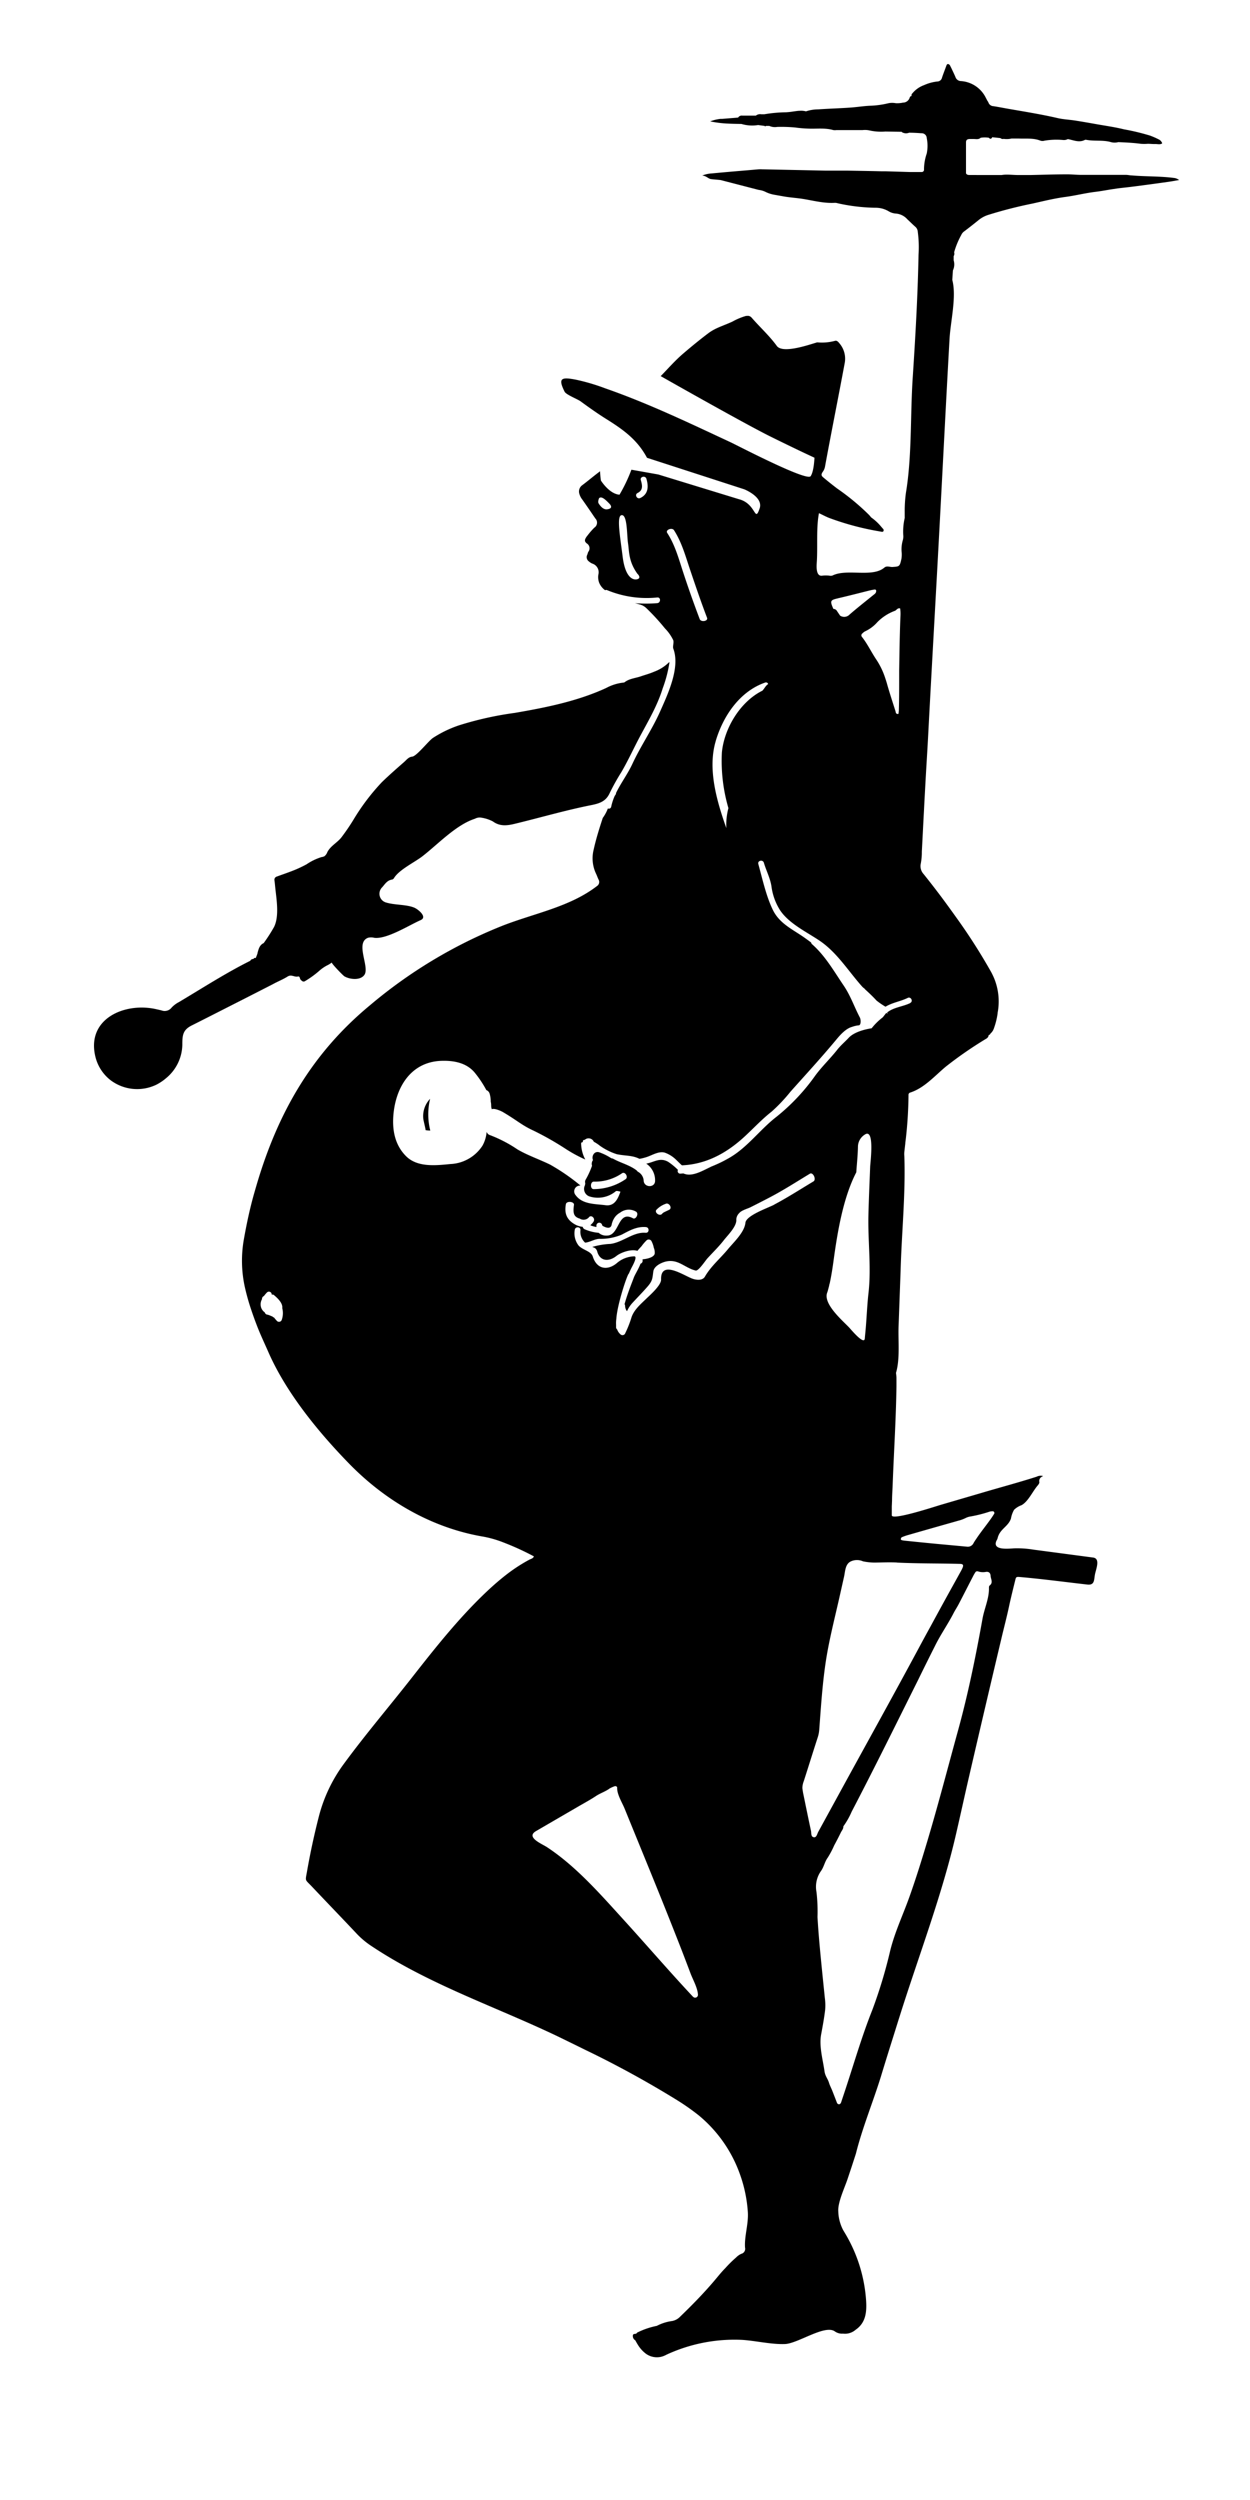 <svg id="Warstwa_1" data-name="Warstwa 1" xmlns="http://www.w3.org/2000/svg" viewBox="0 0 300 600"><title>grajek</title><g id="gruby"><path d="M103.23,263.71a6,6,0,0,0-1.64,4.79c.06.55.65,2.76.53,2.73a7.23,7.23,0,0,0,1.15.11A15.88,15.88,0,0,1,103.23,263.71Z"/><path d="M65.5,236.2c1.15-.64,2.4-1.12,3.52-1.83.91-.58,1.63.18,2.45,0,.56-.14.44.51.68.76.46.46.71.59,1.16.28A23.12,23.12,0,0,0,76.62,233a9.3,9.3,0,0,1,2.18-1.45,7.57,7.57,0,0,0,.84-.55c-.19.15,2.56,3,3,3.31,1.2.73,3.84,1.1,4.83-.36,1.28-1.91-2.29-7.66.84-8.88a3,3,0,0,1,1.49,0c3,.41,8.33-3,11.13-4.23,1.76-.74-.6-2.63-1.5-3-1.87-.79-4.67-.6-6.75-1.23a2.18,2.18,0,0,1-.93-3.69c.66-.77,1.2-1.66,2.34-1.82a.75.75,0,0,0,.46-.34c1.19-2,4.9-3.78,6.76-5.2,3.73-2.87,8.1-7.59,12.67-9.06a2.39,2.39,0,0,1,1.32-.29,8.72,8.72,0,0,1,3,.94c1.68,1.23,3.42,1,5.17.58,6.23-1.5,12.21-3.27,18.53-4.52,2-.41,3.46-.93,4.35-2.92a52.45,52.45,0,0,1,2.79-5c1.65-2.83,3-5.83,4.54-8.7,2-3.73,4.11-7.3,5.37-11.39a31,31,0,0,0,1.63-6.29,1.25,1.25,0,0,0-.37.28,9.93,9.93,0,0,1-3.27,2c-1.08.48-2.2.77-3.3,1.15-1.28.43-2.69.52-3.81,1.38a.34.34,0,0,1-.12.06,1.25,1.25,0,0,1-.43.07,11.29,11.29,0,0,0-3.86,1.25c-6.89,3.19-14.54,4.72-22,6a79.67,79.67,0,0,0-13.42,3,27.66,27.66,0,0,0-6.19,3c-1.1.74-3.89,4.38-5,4.5-.87.08-1.34.78-1.92,1.28-1.8,1.58-3.62,3.17-5.34,4.84a52.08,52.08,0,0,0-6.84,9.05,51.17,51.17,0,0,1-2.9,4.24c-1,1.25-2.56,2-3.34,3.48a2.27,2.27,0,0,1-.7,1,2.1,2.1,0,0,1-.7.21,13.61,13.61,0,0,0-3.62,1.75,29.48,29.48,0,0,1-3.8,1.72c-1.09.42-2.2.79-3.3,1.2a.79.79,0,0,0-.58.9c.08.58.13,1.16.19,1.75.29,2.77,1,6.8-.27,9.42a39.07,39.07,0,0,1-2.5,3.9c-1,.46-1.22,1.42-1.48,2.35l0,.08c-.11.39-.28.76-.42,1.14h-.06l0,0a.48.48,0,0,0-.24,0,.47.47,0,0,0-.27.25c-.3,0-.6.09-.74.42-5.91,2.95-11.52,6.58-17.19,9.95a6.42,6.42,0,0,0-1.7,1.29,2.11,2.11,0,0,1-2.45.67l-1.14-.26c-7.6-1.79-17.11,2.26-14.64,11.64a10.16,10.16,0,0,0,3.58,5.38,10.6,10.6,0,0,0,10.94,1.1,11.52,11.52,0,0,0,2.37-1.58,10.64,10.64,0,0,0,3.91-8c0-2.33.1-3.6,2.33-4.7C49.39,244.43,65,236.46,65.5,236.2Z"/><path d="M282,42.74c-3.44-.48-6.92-.34-10.38-.64-.45,0-.9-.13-1.35-.13l-10.75,0c-1.17,0-2.35-.14-3.52-.13-2.92,0-5.85.11-8.78.17l-2.73,0c-1,0-1.91-.1-2.87-.1a7.49,7.49,0,0,0-1.24.1l-.3,0H236.6L232.83,42h-.06c-.37,0-.72,0-.93-.4,0-1,0-2.08,0-3.12,0-.52,0-1,0-1.55,0-.91,0-1.82,0-2.73,0-.59.25-.8.84-.84.32,0,.64,0,1,0,.57,0,1.17.18,1.67-.29a5.82,5.82,0,0,1,2,0c.29.36.53.3.75-.06l0-.08,2,.21a.82.82,0,0,0,.78.19,5.17,5.17,0,0,0,1.88-.08c.59,0,1.17,0,1.76,0,1.73.07,3.5-.16,5.18.51a1.68,1.68,0,0,0,1,0,17.44,17.44,0,0,1,4.45-.16,2,2,0,0,0,1.13-.22c1.38.25,2.74.95,4.16.16,0,0,.12,0,.19,0,2,.41,4.05,0,6,.57a3.39,3.39,0,0,0,1.76,0c1.79.08,3.58.16,5.37.4a11,11,0,0,0,1.72,0c.59,0,1.17.08,1.77.06s1.15.2,1.68-.16a1.61,1.61,0,0,0-.93-1,18.14,18.14,0,0,0-2-.87,54.1,54.1,0,0,0-6.25-1.5c-2.08-.52-4.22-.82-6.33-1.19-1.8-.32-3.6-.64-5.4-.92-1.4-.22-2.85-.27-4.24-.6-3.81-.88-7.67-1.5-11.52-2.17-1.29-.22-2.56-.48-3.85-.68a1.3,1.3,0,0,1-1.18-.86c-.09-.24-.28-.44-.39-.68s-.13-.26-.2-.38a7.19,7.19,0,0,0-6-4.1,1.41,1.41,0,0,1-1.32-.94c-.31-.75-.67-1.46-1-2.18-.11-.21-.22-.43-.32-.64a.72.72,0,0,0-.43-.33.3.3,0,0,0-.29.11.61.61,0,0,0-.13.22c-.36,1-.74,1.95-1.07,2.94a1.16,1.16,0,0,1-1.1.92,10.41,10.41,0,0,0-3.2.87,6.48,6.48,0,0,0-2.83,2,.58.58,0,0,0-.16.62c-.28,0-.4.2-.47.4a1.69,1.69,0,0,1-1.61,1.18,6.56,6.56,0,0,1-1.72.14,4.67,4.67,0,0,0-1.75,0,21.38,21.38,0,0,1-4.43.61c-1.63.07-3.24.35-4.87.45-2.16.15-4.32.22-6.48.35l-1.14.07a9.22,9.22,0,0,0-2.89.48,4.2,4.2,0,0,0-1.49-.14c-.46,0-.91.09-1.37.14a17.63,17.63,0,0,1-1.92.22,33.36,33.36,0,0,0-5.18.47l-.8,0a1.6,1.6,0,0,0-1.26.33h-3.26a1,1,0,0,0-1,.47l-3.84.31-.4,0a9.75,9.75,0,0,0-2.46.6,25.82,25.82,0,0,0,4.26.53c1.09.06,2.16.07,3.24.09a8.93,8.93,0,0,0,4,.26l1.55.21c.12.14.22.13.31,0h.82a3.29,3.29,0,0,0,1.91.24,36.37,36.37,0,0,1,4.31.14,30.37,30.37,0,0,0,3.3.27c1.95.07,3.91-.21,5.84.35a2.88,2.88,0,0,0,.78,0l6.27,0a5.06,5.06,0,0,1,1.56.07,13.06,13.06,0,0,0,3.89.28l3.92.06.08.11a1.9,1.9,0,0,0,1.69.11c1,0,2,.06,2.94.13a1.21,1.21,0,0,1,1.3,1.17,9.35,9.35,0,0,1,0,3.69,11.86,11.86,0,0,0-.66,3.83.55.55,0,0,1-.59.62h-1.37l-1.3,0-6-.18-1,0c-2.74-.07-5.47-.11-8.21-.16l-2.25,0-1.71,0-1.35,0-14.74-.31H183a7.71,7.71,0,0,0-1,0h0l-1.5.13-.78.07-1.66.14q-3.6.3-7.2.64a7.34,7.34,0,0,0-2.33.51c1,.07,1.43.77,2.15.86s1.44.13,2.15.21a3.9,3.9,0,0,1,.57.13l8.5,2.2.28.06a5,5,0,0,1,1.41.4,7.78,7.78,0,0,0,2.36.77l.5.09,1.47.26c1.6.3,3.24.38,4.85.64,2.5.41,5,1.08,7.57.93a1.92,1.92,0,0,1,.58.07c.58.14,1.17.26,1.76.37a44.25,44.25,0,0,0,7.36.74,6.1,6.1,0,0,1,3.19.82,3.88,3.88,0,0,0,1.83.58,4.09,4.09,0,0,1,2.7,1.37c.67.62,1.31,1.27,2,1.87a1.75,1.75,0,0,1,.51,1.17,27.64,27.64,0,0,1,.18,5.45c-.19,9.92-.76,19.83-1.41,29.73-.58,9-.16,18.64-1.62,27.44a32.25,32.25,0,0,0-.29,4.59v.28c0,.28,0,.58,0,.86a1.67,1.67,0,0,1,0,.31,14.36,14.36,0,0,0-.35,4.08,3.41,3.41,0,0,1-.08,1.16,7.74,7.74,0,0,0-.29,3.09,6.93,6.93,0,0,1-.05,1.37c-.42,2-.5,1.93-2.22,2.05-.56,0-1.16-.25-1.69,0l-.19.13c-2.89,2.5-9.05.17-12.51,1.94a1.77,1.77,0,0,1-.77,0,8,8,0,0,0-1.55,0c-1.68.35-1.46-2.33-1.4-3.23.25-3.74-.17-8.16.52-11.76.88.41,1.74.89,2.65,1.22A65.91,65.91,0,0,0,210,127.34l1.29.23.33.06a.36.36,0,0,0,.45-.26,1.23,1.23,0,0,0,0-.19A.29.29,0,0,0,212,127l-.54-.62a12.13,12.13,0,0,0-2.38-2.2c-.17-.2-.33-.41-.51-.6a56.23,56.23,0,0,0-7.67-6.35c-1.14-.87-2.26-1.76-3.36-2.69-.47-.39-.48-.73-.05-1.34A3,3,0,0,0,198,112c1.5-8.18,3.2-16.62,4.74-24.91a5.66,5.66,0,0,0-1.33-4.75c-.24-.3-.55-.66-1-.54a12,12,0,0,1-4.22.37,1.24,1.24,0,0,0-.38.09c-2,.59-8,2.65-9.38.76-1.77-2.44-4-4.44-6-6.74a1.19,1.19,0,0,0-.23-.22,1.09,1.09,0,0,0-.91-.24,1.05,1.05,0,0,0-.24,0,15.09,15.09,0,0,0-3.24,1.35c-1.91.91-4,1.46-5.75,2.76C168,81.48,166,83.12,164,84.83s-3.64,3.61-5.43,5.44c5.28,3,20.76,11.72,26.08,14.37,6.46,3.21,10.82,5.21,10.82,5.21s-.11,3.29-.92,4.44c-.93,1.31-17.68-7.44-19.13-8.11-10-4.66-19.8-9.37-30.22-13a48.7,48.7,0,0,0-7-2.06c-3.5-.67-4.32-.38-2.7,2.88.37.74,3.07,1.76,3.84,2.32,2,1.46,3.95,2.85,6,4.14,4.18,2.61,7.58,5,9.94,9.41l23.33,7.56s4.66,1.84,3.7,4.6c-1.24,3.6-.76-1.16-5-2.23L158,113.88l-6.46-1.15a38.35,38.35,0,0,1-2.86,6c-2.47-.18-4.46-3.4-4.46-3.4a21.14,21.14,0,0,1-.21-2.25,1.94,1.94,0,0,1-.26.23c-1.35,1-2.66,2.13-4,3.13a1.85,1.85,0,0,0-.71,2.06,3.9,3.9,0,0,0,.71,1.39l.79,1.13c.62.89,1.24,1.79,1.84,2.68.16.24.33.47.48.71a1.44,1.44,0,0,1-.22,2.23,16.65,16.65,0,0,0-1.52,1.73c-.13.17-.27.33-.39.5l-.06.1c-.39.61-.41,1,.17,1.46a1.36,1.36,0,0,1,.36,2c-.13.22-.16.5-.27.73a1.26,1.26,0,0,0,.4,1.58,3,3,0,0,0,.82.52,2.19,2.19,0,0,1,1.46,2.63,3.76,3.76,0,0,0,.25,2.11,4.23,4.23,0,0,0,1.37,1.66.54.54,0,0,1,.54,0,24.83,24.83,0,0,0,12,1.73c.88-.06.83,1.31-.05,1.37a33.6,33.6,0,0,1-5.31,0l1.09.3a3.31,3.31,0,0,1,1.1.48,3.81,3.81,0,0,1,.56.45,53.39,53.39,0,0,1,4.43,4.83,10.5,10.5,0,0,1,2,2.85c.17.61-.18,1.48,0,2,1.73,4.58-1.38,11.06-3.2,15.17-1.91,4.28-4.63,8.21-6.61,12.48-1.12,2.42-2.77,4.6-3.93,7a.65.65,0,0,1-.11.39l-.21.31a13,13,0,0,0-.84,2.58.57.57,0,0,1-.8.43,9.65,9.65,0,0,1-1.23,2.28c-.82,2.51-1.61,5-2.18,7.6a8.61,8.61,0,0,0,.4,5.4l.15.34c.11.22.2.44.29.67s.21.52.33.77a1.16,1.16,0,0,1-.37,1.56c-6.57,5.06-15.08,6.53-22.8,9.57A115.35,115.35,0,0,0,88.8,241.26c-13.93,11.53-22.07,25.71-27.18,43-.26.89-.52,1.78-.77,2.67-.94,3.4-1.67,6.84-2.29,10.33a29.44,29.44,0,0,0,.21,11.68,53.74,53.74,0,0,0,1.58,5.58c.38,1.13.79,2.27,1.22,3.39.83,2.2,1.84,4.32,2.79,6.48,4.28,9.83,12.07,19.35,19.54,27,8.64,8.82,19.67,15.27,31.94,17.38.35.06.71.13,1.06.21a26,26,0,0,1,3.83,1.17,65.22,65.22,0,0,1,7.41,3.38c-.2.49-.62.57-1,.74a39.41,39.41,0,0,0-5.44,3.51c-1.66,1.28-3.23,2.64-4.75,4.07-6.64,6.25-12.33,13.42-17.94,20.58-5.47,7-11.26,13.76-16.51,20.93a36.61,36.61,0,0,0-6,12.69q-1.65,6.46-2.8,13c-.44,2.55-.58,1.9,1.17,3.74,3.51,3.72,7.06,7.39,10.56,11.11A20.05,20.05,0,0,0,89.07,467c14.24,9.51,30.48,14.78,45.78,22.21l3.31,1.62,2.31,1.14a240.71,240.71,0,0,1,22,12.05,54.45,54.45,0,0,1,5.25,3.69,32.34,32.34,0,0,1,9.89,14.18,33.19,33.19,0,0,1,1.87,9c.19,2.9-.86,5.79-.67,8.54a1.23,1.23,0,0,1-.91,1.49,4.13,4.13,0,0,0-1.26.9,28,28,0,0,0-2.57,2.54c-1,1-1.86,2.12-2.77,3.18-2.56,3-5.29,5.78-8.11,8.5a3.54,3.54,0,0,1-1.85,1,11.08,11.08,0,0,0-3.71,1.17,18.48,18.48,0,0,0-4.74,1.63s-.07.11-.1.17l-.31.13c-.49-.05-.65.22-.59.65a1.14,1.14,0,0,0,.57.88c.21.37.41.74.64,1.1a7.65,7.65,0,0,0,1.86,2.08,4.49,4.49,0,0,0,3.88.74,5.36,5.36,0,0,0,1.08-.45,38.84,38.84,0,0,1,18.21-3.57c3.3.22,7,1.12,10.26,1,3.08-.11,9.49-4.68,11.92-3.07a2.93,2.93,0,0,0,2,.57,3.89,3.89,0,0,0,3.06-.94c2.39-1.65,2.67-4.17,2.5-6.92a36.11,36.11,0,0,0-5.14-16.36l-.37-.62a10.26,10.26,0,0,1-1.17-4.47c-.17-2.14,1.54-5.73,2.22-7.78l1-3,1-3.08c1.56-6.24,4.09-12.34,6-18.5,1.1-3.64,2.24-7.27,3.38-10.89.37-1.19.74-2.38,1.12-3.57,4.58-14.57,10.26-29.31,13.64-44.2,1-4.33,1.94-8.67,2.94-13q3.88-16.79,7.86-33.55c.59-2.51,1.25-5,1.78-7.47.46-2.17,1-4.32,1.53-6.48.18-.76.25-.83,1.08-.76,5.41.47,10.8,1.2,16.2,1.81,1.74.2,1.61-1,1.83-2.31s1.42-3.93-.43-4.17L248,371.91a24,24,0,0,0-4.55-.31c-1.48.08-5.41.55-4.28-1.87a2.32,2.32,0,0,0,.25-.53c.5-2.26,2.54-2.76,3.21-4.75a6.41,6.41,0,0,1,.75-2.1,5,5,0,0,1,1.77-1.1c1.59-.83,2.7-3.35,3.86-4.69.21-.24.47-.59.43-.85a1.16,1.16,0,0,1,.58-1.28l.21-.12.12-.06a2.18,2.18,0,0,0-1.56.16c-4.49,1.44-9.07,2.65-13.6,4l-5.13,1.5-4.2,1.23c-1.35.39-11.87,3.87-11.83,2.53,0-.14,0-.28,0-.41,0-.28,0-.57,0-.85l0-.85.06-1.4c0-1.11.08-2.22.13-3.33.29-8,.82-16.09.93-24.12,0-.64,0-1.29,0-1.94,0-.43-.06-.85-.11-1.28,1-3.37.49-7.71.62-11.19l.48-13.2c.25-9.17,1.22-18.48.9-27.64a5.25,5.25,0,0,1,0-1c.08-.67.15-1.34.23-2,0-.25.05-.5.08-.75a99.21,99.21,0,0,0,.69-10.9.56.56,0,0,1,.4-.59c3.34-1.06,5.89-4,8.52-6.2a93.66,93.66,0,0,1,9.85-6.8,1.14,1.14,0,0,0,.48-.82.46.46,0,0,0,.41-.34,2.7,2.7,0,0,0,.78-1.1,1.82,1.82,0,0,0,.11-.3,17.29,17.29,0,0,0,.84-3.46c0-.2.05-.39.08-.58a14.67,14.67,0,0,0-.86-7.69,17.33,17.33,0,0,0-.74-1.58,140,140,0,0,0-8.22-12.9c-1.22-1.71-2.44-3.4-3.69-5.08q-2.12-2.83-4.33-5.59l0,0a2.8,2.8,0,0,1-.69-2.48,14.32,14.32,0,0,0,.26-2.91c.18-3.34.34-6.68.52-10,.13-2.62.28-5.23.42-7.84.2-3.53.43-7.06.61-10.59.88-16.83,1.86-33.66,2.75-50.48.79-14.72,1.52-29.43,2.35-44.14.23-4.16,1.72-10.13.66-14.16l.15-2.28a3.4,3.4,0,0,0,.18-2.43c0-.34,0-.69,0-1a1.08,1.08,0,0,0,.11-.91,19.39,19.39,0,0,1,1.7-4.14,2.18,2.18,0,0,1,.56-.77c1.25-.94,2.48-1.91,3.69-2.89a7.13,7.13,0,0,1,2.42-1.24,104,104,0,0,1,10.42-2.66l1.68-.38c2-.46,4.11-.93,6.19-1.21,2.44-.32,4.83-.94,7.28-1.23,1.21-.15,2.41-.37,3.61-.57l1.74-.26c1.23-.15,2.46-.27,3.68-.43q4.08-.52,8.16-1.1c1-.13,1.91-.31,2.87-.47A2.53,2.53,0,0,0,282,42.74Zm-138.55,78.7Zm2.22.8c-1,.1-1.73-1-2-1.42s.11-1.25.11-1.25c.6-.6,1.63.45,2.44,1.28S146.67,122.14,145.64,122.24ZM153,139c-1,.31-2.92-.26-3.56-5.37s-1.53-10-.19-10,1.18,4.81,1.48,6.79.1,4.31,2.27,7.32C153,137.69,154,138.69,153,139Zm.67-19.48c-.79.39-1.44-.81-.65-1.2,1.36-.67,1.15-1.83.78-3.09-.25-.85,1.09-1.16,1.34-.32C155.69,116.78,155.61,118.58,153.68,119.52ZM67.62,316.76a.69.69,0,0,1-1.16.26,9.55,9.55,0,0,1-.71-.84.52.52,0,0,1-.4-.26l-.26-.06a3.7,3.7,0,0,0-.91-.34.72.72,0,0,1-.63-.54,2.38,2.38,0,0,1-.82-1,2.52,2.52,0,0,1,.15-2.18.75.75,0,0,1,.46-.75,8,8,0,0,1,.74-.87.67.67,0,0,1,1.13.53,1.09,1.09,0,0,1,.25,0l.05,0,.08,0,.15.1c.79.67,2.18,1.92,2,3.14A4.81,4.81,0,0,1,67.62,316.76ZM214.77,146.6c.42-.16.6-.73,1.26-.59a8.74,8.74,0,0,1,.08,1.85c-.13,3.15-.2,6.29-.25,9.44L215.8,161c0,.53,0,1.05,0,1.58,0,2.58,0,5.17-.07,7.75a7.77,7.77,0,0,1-.1,1,.66.66,0,0,1-.35,0c-.3-.1-.29-.4-.36-.64-.71-2.24-1.45-4.47-2.08-6.73,0-.08-.05-.15-.07-.23-.1-.34-.21-.68-.32-1a18,18,0,0,0-2.14-4.44c-1.2-1.78-2.11-3.75-3.45-5.44A.57.57,0,0,1,207,152a2.35,2.35,0,0,1,.62-.48,8.84,8.84,0,0,0,2.94-2.2A11.48,11.48,0,0,1,214.77,146.6Zm-13.7-3c2.59-.6,5.17-1.27,7.74-1.91.39-.09.77-.16,1.15-.21a.36.36,0,0,1,.3.17.71.71,0,0,1,0,.38c-.09.42-.46.61-.76.86-1.87,1.52-3.76,3-5.59,4.59a1.78,1.78,0,0,1-2.29.27c-.26-.4-.55-.8-.81-1.21a1,1,0,0,0-.78-.4.68.68,0,0,1-.09-.17C199.17,144.22,199.3,144,201.07,143.61Zm-.66,22.22h0S200.41,165.82,200.41,165.83Zm-28.63,12c1.79-6,5.74-11.87,11.84-14a.55.55,0,0,1,.74.35c-.67.46-.83,1-1.38,1.59-5.34,2.64-9.19,9.07-9.73,14.85a40.38,40.38,0,0,0,1.57,13.34,15.84,15.84,0,0,0-.5,4.8C172,192.18,169.79,184.54,171.78,177.85ZM160.13,127.9c-.48-.74,1.16-1.38,1.63-.65,1.92,3,2.8,6.37,3.93,9.69,1.28,3.79,2.57,7.58,4,11.32.32.83-1.45,1.14-1.76.32q-2.13-5.61-4-11.32C162.88,134.05,162,130.77,160.13,127.9Zm6.49,351.51a1.18,1.18,0,0,1-.32-.21c-5.62-6-11.08-12.36-16.65-18.48s-11.4-12.81-18.37-17.4c-1.21-.8-5.19-2.37-2.63-3.86l10.13-5.89c1.44-.84,2.92-1.63,4.31-2.56.92-.61,2.42-1.14,3.19-1.76a7.81,7.81,0,0,1,1.25-.56c.27-.09.6.11.59.34-.08,1.59,1.22,3.64,1.8,5.07,3,7.38,6.11,14.93,9.11,22.39q2.28,5.68,4.51,11.39,1.1,2.85,2.18,5.72c.57,1.52,1.72,3.5,1.79,5.15A.68.68,0,0,1,166.62,479.41Zm-27.56-187a1.7,1.7,0,0,0,2.27-.24c.5-.73,1.58.17,1.16.95a2.4,2.4,0,0,1-.52.65l-.28.31a7.92,7.92,0,0,0,1.45.41c0-.12,0-.25,0-.38a.69.69,0,0,1,1.29-.31c.07.15.11.27.16.39,1.39.78,2.14.6,2.26-.55l.22-.63a6.94,6.94,0,0,1,.38-.71,3.77,3.77,0,0,1,1.39-1.27,3.38,3.38,0,0,1,3.79-.24c.78.42,0,2-.73,1.59-3.73-2-3.13,4.22-6.29,4.16a2.63,2.63,0,0,1-1.92-.66,10.78,10.78,0,0,1-3.34-.84.79.79,0,0,1-.49-.6,4.7,4.7,0,0,1-1.9-.6c-2-1.15-2.53-2.66-2.15-4.83.15-.86,2.1-.66,1.94.2C137.49,291.08,137.65,292,139.06,292.44ZM150.15,283a13.59,13.59,0,0,1-7.68,2.39c-.88,0-.83-1.81.05-1.8a11.41,11.41,0,0,0,6.76-2C150,281.07,150.88,282.49,150.15,283Zm35.63,6.14c-1.52.79-6.71,2.57-6.88,4.33-.23,2.3-2.83,4.68-4.2,6.34-1.83,2.22-4.06,4.06-5.52,6.58-.63,1.1-2.34.78-3.22.41-2.21-.91-7.46-4.4-7.3.33,0,1.36-2.66,3.7-3.47,4.48-1.43,1.4-3.15,2.8-3.71,4.81a25.76,25.76,0,0,1-1.42,3.55.7.7,0,0,1-1.16.26,2.77,2.77,0,0,1-.79-1.17.62.62,0,0,1-.25-.53c0-.2,0-.39,0-.59a7.57,7.57,0,0,1,.06-1.42c.24-3.62,2.71-10.88,3-10.84.2-.47.4-.93.63-1.38.15-.3,1.61-2.84.64-2.78a6.68,6.68,0,0,0-4,1.5c-2.26,2-4.94,1.69-5.92-1.45-.42-1.31-2.38-1.53-3.4-2.63a4.79,4.79,0,0,1-.93-3.75c.08-.88,1.45-.83,1.37.05a3.53,3.53,0,0,0,1.12,3c1.2-.12,2.19-.85,3.39-.92a12.86,12.86,0,0,0,5.38-1c1.9-1,3.63-2,5.82-1.82.88.07.83,1.44-.05,1.37-3-.25-5.49,2.3-8.48,2.67a17.76,17.76,0,0,0-4.35.73l.44.16a1.24,1.24,0,0,1,.48.37,1.82,1.82,0,0,1,.31.7c.71,2.26,2.82,2.35,4.61.9,1-.78,3.47-1.71,5-1.19.31-.4.66-.76,1-1.13a10.26,10.26,0,0,1,1.14-1.34.77.77,0,0,1,1.19.05,5.75,5.75,0,0,1,.6,1.67,3,3,0,0,1,.22,1.44c-.22.89-1.9,1.26-2.9,1.33a.94.94,0,0,0,0,.29.73.73,0,0,1-.5.77c-.5,1.31-1.38,2.66-1.62,3.35-.36,1-1.48,3.68-2.22,6.37a.63.63,0,0,1,.13.37,2.16,2.16,0,0,0,.46,1.31,7.57,7.57,0,0,1,1.24-1.92c1.26-1.37,2.47-2.59,3.7-4s1.15-2,1.38-3.63c.19-1.41,2.27-2.28,3.37-2.44,2.77-.43,4.31,1.66,6.8,2.23.66.16,2.32-2.38,2.8-2.91,1.32-1.45,2.73-2.8,3.94-4.36.93-1.2,3.18-3.37,3-5a2.28,2.28,0,0,1,.7-1.51c.56-.7,2-1.05,2.73-1.42q2.39-1.2,4.76-2.44c3.25-1.71,6.33-3.7,9.47-5.6.76-.45,1.62,1.39.86,1.85C192.11,285.41,189,287.42,185.78,289.12Zm-28.25,1.23a5.5,5.5,0,0,1,2.23-1.45c.79-.39,1.66,1,.86,1.42-.35.18-.71.33-1.06.51a1.83,1.83,0,0,0-.66.46C158.38,292,157,291.06,157.53,290.35Zm79.95,90.2c-.15.11-.13.48-.13.74,0,2.43-1.11,4.77-1.54,7.14-.49,2.73-1,5.46-1.54,8.18-1.25,6.31-2.65,12.55-4.35,18.72-2.41,8.75-4.73,17.72-7.35,26.49-1.34,4.49-2.74,9-4.3,13.38s-3.49,8.41-4.6,12.85a115.09,115.09,0,0,1-4.33,14.36c-2.39,6-4.19,12.16-6.21,18.33-.4,1.24-.82,2.47-1.23,3.71-.08.27-.24.53-.49.55a.49.49,0,0,1-.44-.18,1.71,1.71,0,0,1-.2-.43c-.35-.91-.7-1.82-1.06-2.73-.25-.61-.56-1.19-.75-1.81-.3-1-.91-1.57-1.08-2.77-.4-2.84-1.34-6-.8-8.87.15-.79.29-1.58.43-2.37.2-1.14.38-2.28.52-3.43a13.09,13.09,0,0,0-.07-2.93c-.42-4.11-.87-8.42-1.25-12.62-.2-2.25-.38-4.51-.51-6.78a41.22,41.22,0,0,0-.24-6v0a6.57,6.57,0,0,1,1.15-5.16c.66-1,.84-2.15,1.55-3.11a22.17,22.17,0,0,0,1.55-2.94c.54-1,1.1-2.07,1.61-3.13.23-.45.62-.85.58-1.43l0,0,0,0,0,0a18.29,18.29,0,0,0,2-3.53c5.45-10.44,10.65-21,15.91-31.54q2-4.1,4.06-8.18c1.31-2.68,3-5.08,4.39-7.73.4-.81.91-1.56,1.33-2.36,1.15-2.2,2.26-4.4,3.4-6.6a9.19,9.19,0,0,1,.57-1,.54.54,0,0,1,.68-.25,3.75,3.75,0,0,0,1.91.11c.69-.09,1.06.27,1.1,1S238.44,379.85,237.48,380.55Zm-21-11.65a11.84,11.84,0,0,1,1.48-.52q5.64-1.62,11.3-3.22l.69-.2a8.41,8.41,0,0,0,1.89-.7,3.75,3.75,0,0,1,.93-.3,32,32,0,0,0,4.75-1.19,2.87,2.87,0,0,1,.78-.09c.22,0,.45.36.32.57-.23.39-.48.77-.74,1.14-1.16,1.66-2.46,3.23-3.58,4.92-.22.32-.44.64-.64,1a1.52,1.52,0,0,1-1.61.87l-3.23-.3-4-.37c-2.54-.24-5.08-.5-7.62-.76a4.13,4.13,0,0,1-.77-.13c-.1,0-.26-.2-.25-.26S216.32,369,216.45,368.9Zm-1.21,6.1c5,.24,10,.18,15.06.31.84,0,1,.29.61,1.11-.08.18-.17.35-.26.52l-1.42,2.57q-3,5.4-5.93,10.81-1.49,2.7-2.94,5.41c-6.27,11.67-12.76,23.32-19.14,35l-4.86,8.88c-.27.49-.41,1.36-1,1.32-.83-.07-.63-1-.76-1.58-.45-2.07-.87-4.14-1.3-6.2-.19-.94-.38-1.88-.58-2.82-.08-.45-.14-.9-.18-1.2a4.76,4.76,0,0,1,.34-1.68c1.12-3.48,2.21-7,3.33-10.45a7.8,7.8,0,0,0,.38-1.91c.39-5.22.73-10.56,1.49-15.8s2.1-10.43,3.28-15.63l1.17-5.22c.31-1.35.26-3.09,1.67-3.74a3.55,3.55,0,0,1,2.89,0,14.22,14.22,0,0,0,2.76.3C211.64,375,213.44,374.91,215.24,375Zm-16.17-66.87c.43-1.94.74-4,1-5.93.91-6.62,2.27-14.72,5.32-20.69l.09-.18c.14-2.09.37-4.17.4-6.27a3.47,3.47,0,0,1,1.6-2.75c2.47-1.76,1.38,6.54,1.33,7.68-.15,3.9-.33,7.8-.42,11.7-.14,6.22.73,12.61,0,18.79-.28,2.53-.39,5.09-.59,7.64-.06.8-.14,1.62-.22,2.43l-.06.69c-.16,1.63-3.3-2.17-3.73-2.63-1.61-1.7-6.33-5.7-5.29-8.41q.11-.29.18-.57C198.84,309.14,199,308.64,199.07,308.13Zm19.39-67.43c-1.8.89-4,1-5.59,2.29,0,0,.15.24.12.26s-.28-.18-.31-.17-.84,1.07-.85,1.06a15.06,15.06,0,0,0-2.67,2.63c.07,0-3.81.45-5.52,2.3-.93,1-2,1.88-2.85,3-1.65,2.06-3.54,3.87-5.12,6a48.73,48.73,0,0,1-9.32,9.92c-4,3.08-7,7.41-11.44,9.93a31.58,31.58,0,0,1-4.26,2.05l-.22.12c-1.44.68-3.19,1.69-4.82,1.79a3.4,3.4,0,0,1-1.64-.28l-.71.06a.62.62,0,0,1-.58-.91,15.38,15.38,0,0,0-2.33-1.92c-2-1.15-3.39.09-5.28.42a4.81,4.81,0,0,1,2.12,4.12c0,1.77-2.72,1.67-2.74-.09a2.62,2.62,0,0,0-1.45-2.12,1.36,1.36,0,0,0-.33-.35c-1.64-1.23-3.65-1.7-5.43-2.67a1.41,1.41,0,0,0-.56-.18,13.62,13.62,0,0,0-2.86-1.42c-1.23-.41-1.93.93-1.53,1.86a1.5,1.5,0,0,0-.23,1.36,20.26,20.26,0,0,1-1.48,3.25,1.1,1.1,0,0,0-.15.95c0,.15-.05.3-.06.46a1.91,1.91,0,0,0,1,2.68,6.72,6.72,0,0,0,6.46-1.28l.36,0,.42.09.08,0,.18.09h0c-.63,1.75-1.43,3.53-3.6,3.23-2.48-.33-5.5-.17-7.14-2.4a1.39,1.39,0,0,1,.69-2.27l.45-.06a49.12,49.12,0,0,0-7.25-5c-2.56-1.26-5.4-2.22-7.86-3.66a31.81,31.81,0,0,0-6.54-3.41,1.25,1.25,0,0,1-.86-.81,8,8,0,0,1-1,3.33,9.67,9.67,0,0,1-7.7,4.4c-3.45.34-7.88.84-10.6-1.85-2.56-2.53-3.32-5.9-3.11-9.43.41-6.79,4-13.23,11.56-13.49,3-.1,6.11.48,8.08,2.94a25.75,25.75,0,0,1,2.7,4.08,1.33,1.33,0,0,1,.8.89,6.92,6.92,0,0,1,.26,1.92c.19.76,0,1.12.26,1.79.49-.3,2,.3,2.68.69,3.51,2.07,4.5,3.15,7.37,4.46a72,72,0,0,1,7.82,4.46,34.82,34.82,0,0,0,4.56,2.46,8.52,8.52,0,0,1-1-3.86.35.35,0,0,1,.47-.3.36.36,0,0,1,.28-.56h.11a1.54,1.54,0,0,1,.29-.21,1.37,1.37,0,0,1,1.85.56s0,.07.05.1A9.42,9.42,0,0,1,144,275a14.94,14.94,0,0,0,4,2c2.1.45,3.72.23,5.47,1.12a11.78,11.78,0,0,0,1.94-.5c1.24-.45,2.73-1.36,4.09-1a7.41,7.41,0,0,1,2.71,1.67c.39.37,1.39,1.39,1.47,1.39,6.14-.27,11.17-3.22,15.51-7.36,2-1.88,3.82-3.82,6-5.53a39.36,39.36,0,0,0,4.52-4.78c3.7-4.15,7.5-8.28,11.05-12.56.9-1.09,2.28-2.63,3.74-3a6.33,6.33,0,0,1,1.6-.37c.52,0,.58-1.27.25-1.91-1.42-2.71-2.21-5.24-4-7.83-2.3-3.41-4.35-7-7.46-9.73a.57.57,0,0,1-.21-.4c-.55-.41-1.11-.82-1.69-1.23-2.86-2-5.92-3.33-7.52-6.63S183,211,182,207.38c-.25-.85,1.08-1.16,1.33-.32.57,1.93,1.54,3.73,1.83,5.73a14,14,0,0,0,2.08,5.7c2.11,3.14,6.21,5.11,9.32,7.18,4.31,2.86,7,7.36,10.4,11.16l.29.27a.9.9,0,0,1,.2.14l.18.21c.94.86,1.86,1.72,2.72,2.67a17.34,17.34,0,0,0,2.17,1.49c1.64-1,3.59-1.26,5.33-2.11C218.6,239.11,219.25,240.31,218.46,240.7Zm-23-13,.32.4a.31.31,0,0,0,.05.1l-.06-.1Z"/></g></svg>